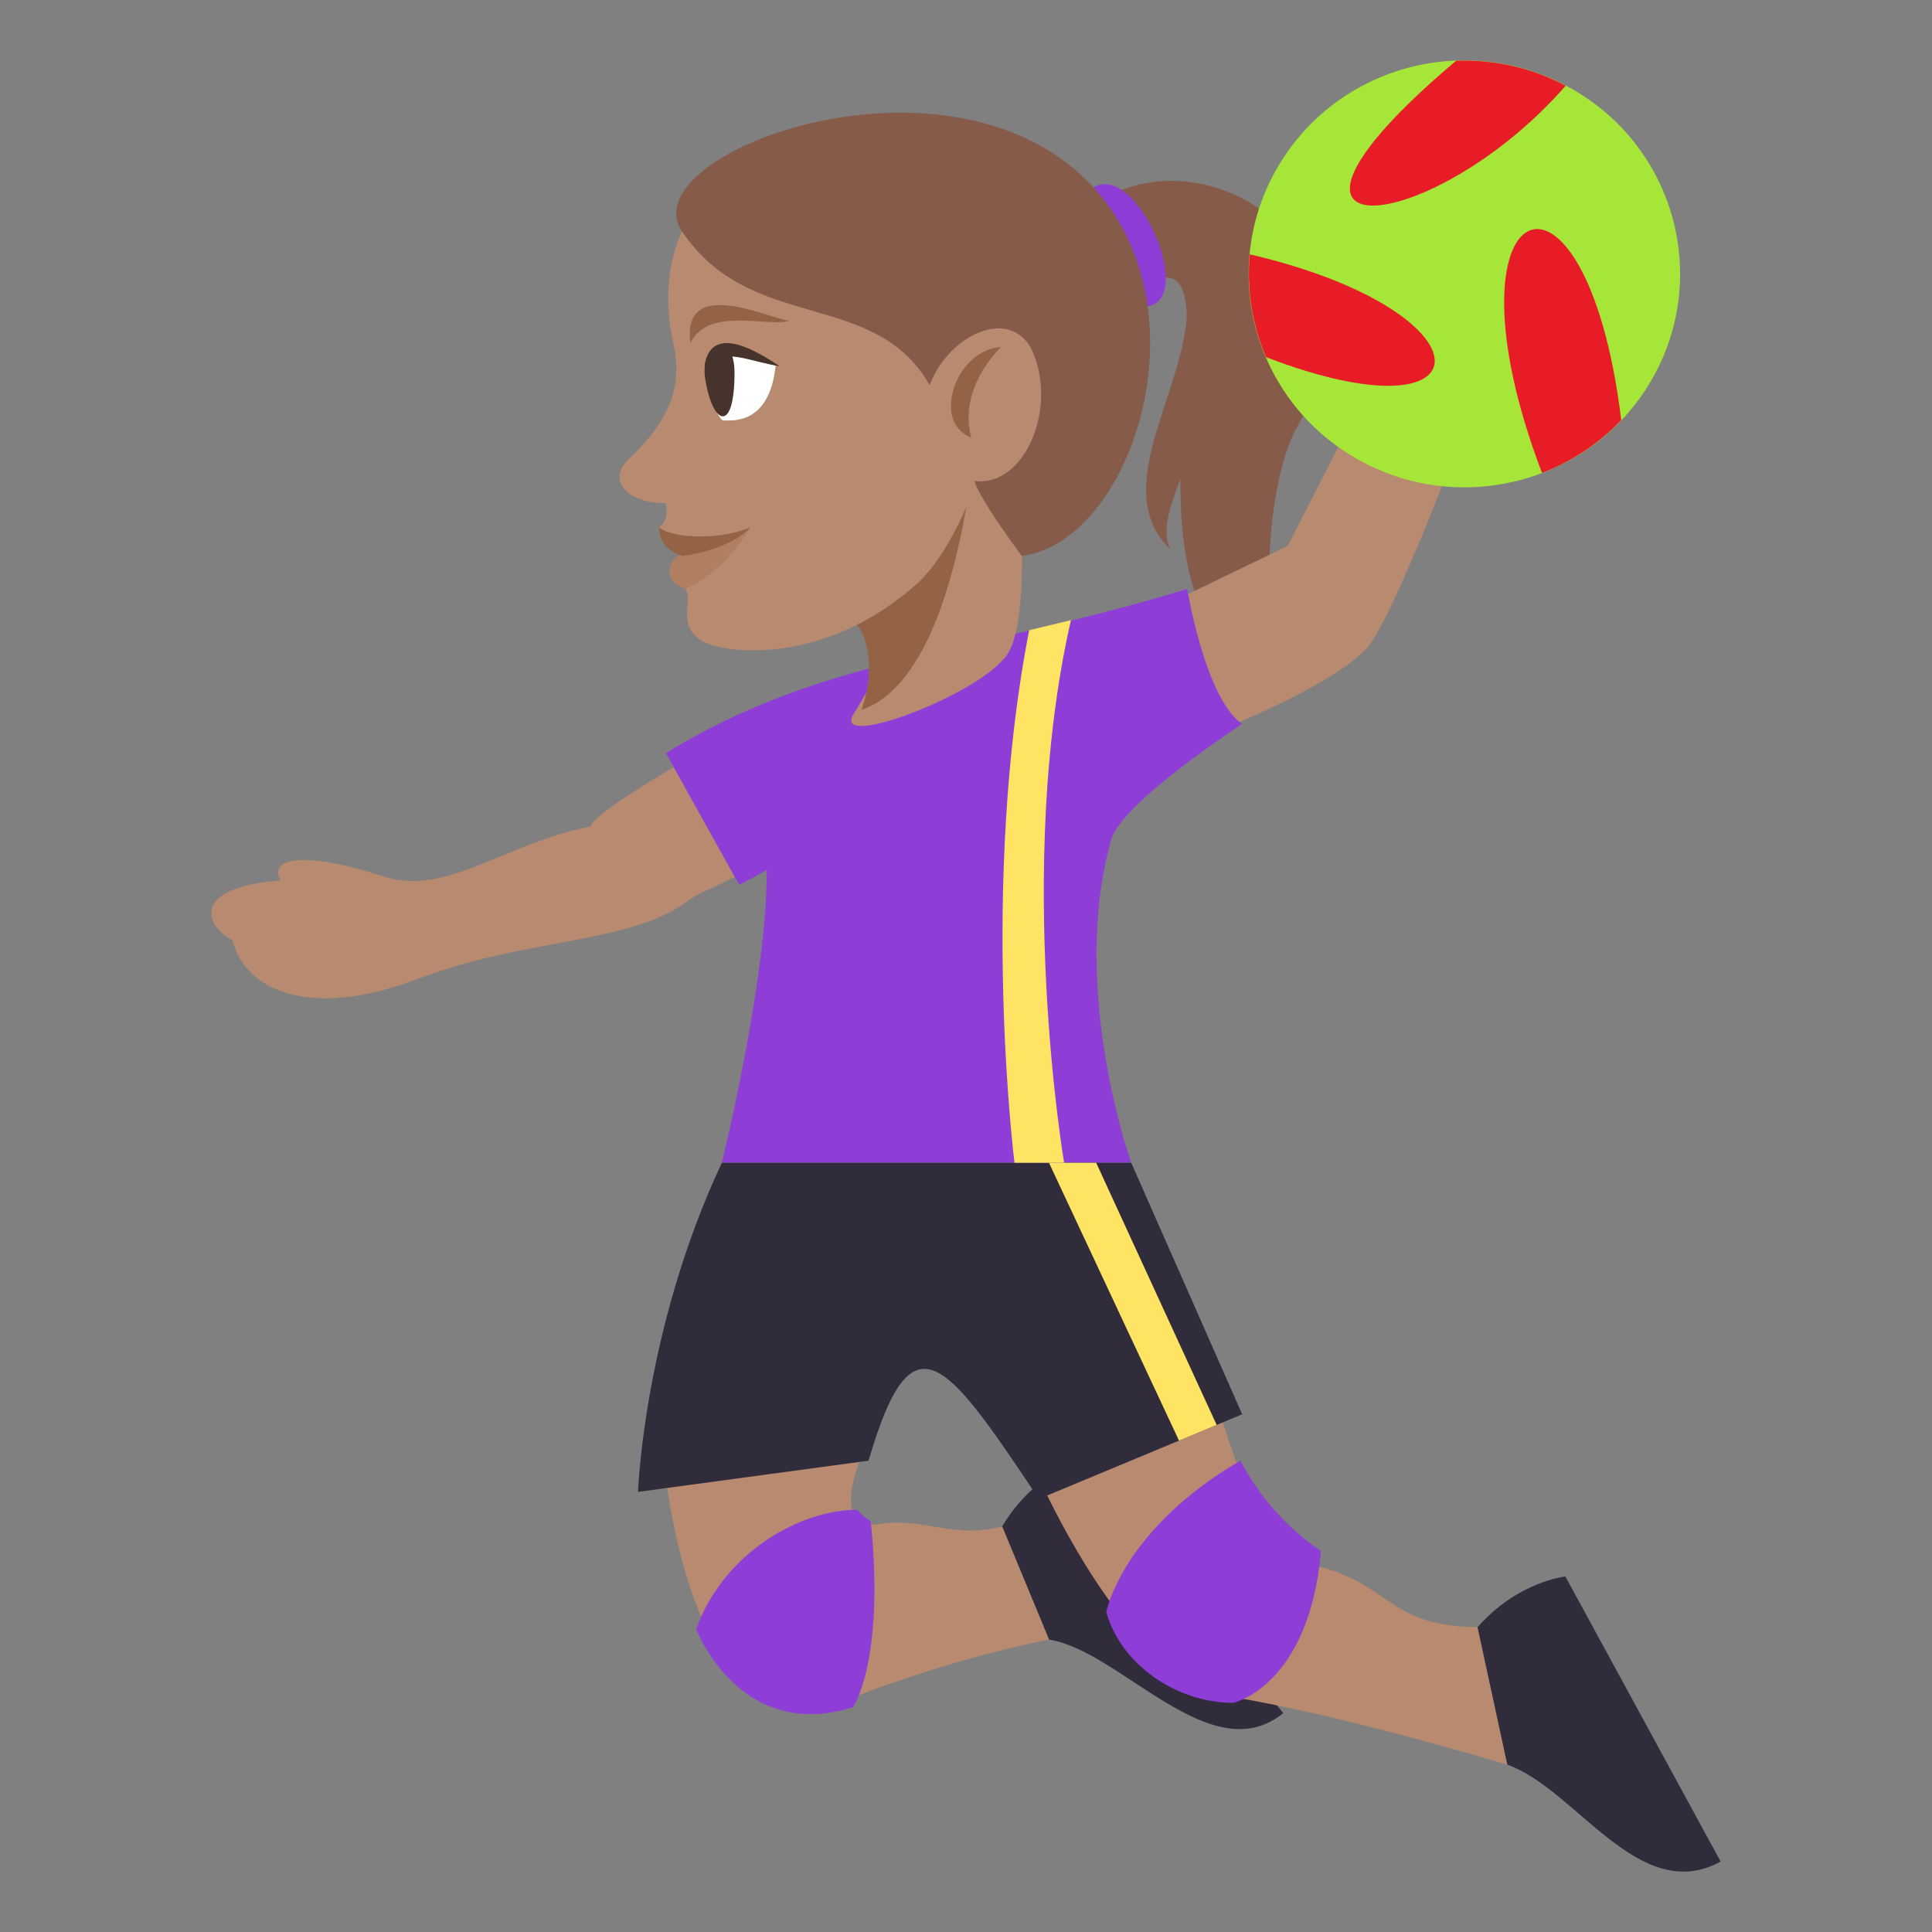 <?xml version="1.0" encoding="utf-8"?>
<!-- Generator: Adobe Illustrator 15.0.0, SVG Export Plug-In . SVG Version: 6.00 Build 0)  -->
<!DOCTYPE svg PUBLIC "-//W3C//DTD SVG 1.1//EN" "http://www.w3.org/Graphics/SVG/1.1/DTD/svg11.dtd">
<svg version="1.1" id="Layer_1" xmlns="http://www.w3.org/2000/svg" xmlns:xlink="http://www.w3.org/1999/xlink" x="0px" y="0px"
	 width="64px" height="64px" viewBox="0 0 64 64" enable-background="new 0 0 64 64" xml:space="preserve">
<rect x="0" y="0" width="64" height="64" fill="#808080" stroke="none"/>
<path fill="#875B49" d="M42.966,22.532c-1.275-0.698-1.19-6.345,0.044-8.464c2.979-5.12-2.117-9.417-6.069-7.69l1.097,3.018
	C41.694,7.369,35.645,21.44,42.966,22.532z"/>
<path fill="#875B49" d="M38.776,18.199c-1.014-1.771,4.233-7.4,0.417-8.912C40.03,12.037,36.423,15.975,38.776,18.199z"/>
<path fill="#B88A6F" d="M22.319,25.415l2.021,3.63c-1.104,0.564-1.063,0.453-1.724,0.914c-1.872,1.301-5.343,1.146-8.782,2.47
	C10.561,33.687,8.191,33,7.699,31.149c0,0-0.736-0.36-0.697-0.948c0.062-0.933,2.285-1.033,2.285-1.033
	c-0.387-0.777,0.816-0.98,3.442-0.129c2.038,0.658,3.966-1.092,6.835-1.662C19.625,27.019,21.767,25.734,22.319,25.415z"/>
<path fill="#302C3B" d="M34.749,54.313c2.383,0.375,5.365,4.38,7.762,2.436l-6.75-8.362c0,0-1.52,0.435-2.564,2.177L34.749,54.313z"
	/>
<path fill="#B88A6F" d="M42.659,18.083l2.889-5.662l3.115,1.332c0,0-2.109,5.764-3.205,7.477c-0.838,1.309-4.996,2.932-4.996,2.932
	l-1.465-4.311L42.659,18.083z"/>
<path fill="#B88A6F" d="M48.946,53.903l0.986,4.555c0,0-5.42-1.64-9.17-2.253c-3.771-0.618-6.834-8.351-6.834-8.351l6.396-1.332
	c0,0,1.463,5.045,2.52,5.203C46.169,52.225,45.683,53.861,48.946,53.903z"/>
<path fill="#B88A6F" d="M34.749,54.313l-1.553-3.75c-1.57,0.426-2.619-0.301-4.042-0.08c-1.824,0.283-0.498-2.539-0.498-2.539
	l-6.787-0.897c0,0,0.489,11.503,6.271,9.228C31.681,54.88,34.749,54.313,34.749,54.313z"/>
<path fill="#8E3ED6" d="M41.091,48.387c0.635,1.208,1.551,2.24,2.67,2.996c-0.4,4.485-2.908,5.026-2.908,5.026
	c-1.877,0-3.727-1.271-4.207-3.012C36.974,52.101,38.237,50.04,41.091,48.387z"/>
<path fill="#8E3ED6" d="M28.398,50.012c0.127,0.149,0.277,0.279,0.447,0.38c0.475,4.643-0.588,6.16-0.588,6.16
	c-3.761,1.186-5.197-2.586-5.197-2.586C23.99,51.394,26.541,50.012,28.398,50.012z"/>
<path fill="#302C3B" d="M49.933,58.458c2.275,0.797,4.359,4.689,7.066,3.209l-5.143-9.442c0,0-1.57,0.153-2.91,1.679L49.933,58.458z
	"/>
<path fill="#8E3ED6" d="M41.149,23.982c-1.217-0.82-1.822-4.472-1.822-4.472c-7.236,2.21-12.025,2.21-17.267,5.438l2.428,4.365
	c0.303-0.154,0.605-0.322,0.909-0.494c0.031,3.569-1.485,9.699-1.485,9.699h13.562c0,0-2.066-5.78-0.662-10.708
	C37.163,26.573,41.149,23.982,41.149,23.982z"/>
<path fill="#302C3B" d="M37.474,38.519H23.912c-2.592,5.521-2.777,10.902-2.777,10.902l7.636-1.034
	c1.449-4.951,2.541-3.374,5.644,1.267l6.734-2.803L37.474,38.519z"/>
<polygon fill="#FFE463" points="40.304,47.203 39.056,47.722 34.749,38.519 36.313,38.519 "/>
<path fill="#FFE463" d="M35.476,20.544l-1.383,0.332c-1.648,8.449-0.486,17.642-0.486,17.642h1.643
	C35.249,38.519,33.595,28.747,35.476,20.544z"/>
<path fill="#A6E639" d="M52.081,2.95c3.42,1.952,4.588,6.274,2.617,9.658c-1.977,3.384-6.342,4.539-9.76,2.586
	c-3.416-1.95-4.59-6.272-2.615-9.655C44.296,2.152,48.665,0.997,52.081,2.95z"/>
<path fill="#E81C27" d="M51.866,2.839c-4.459,5.095-11.4,5.755-3.682-0.783c0.018-0.016,0.035-0.029,0.053-0.043
	C49.464,1.964,50.714,2.231,51.866,2.839z"/>
<path fill="#E81C27" d="M51.081,15.666c-3.551-9.322,1.443-11.445,2.625-1.748C52.958,14.701,52.062,15.292,51.081,15.666z"/>
<path fill="#E81C27" d="M41.401,8.425c8.152,1.906,8.004,6.275,0.539,3.406C41.483,10.761,41.292,9.591,41.401,8.425z"/>
<path fill="#B88A6F" d="M27.306,19.825c3.274,0.192,1.652,2.71,0.967,3.831c-0.741,1.214,4.205-0.654,5.089-1.969
	c0.972-1.439,0.203-7.488,0.203-7.488L27.306,19.825z"/>
<path fill="#8E3ED6" d="M36.159,6.248c-1.102,0.787-0.457,4.039,1.758,3.913C39.734,10.057,37.619,5.203,36.159,6.248z"/>
<path fill="#946346" d="M27.306,19.825c2.301,0.963,1.232,3.688,1.232,3.688c3.285-1.09,3.795-9.313,3.795-9.313L27.306,19.825z"/>
<path fill="#B88A6F" d="M29.851,4.406c-7.287,0-8.204,4.083-7.536,7.014c0.354,1.555-0.354,2.724-1.492,3.791
	c-0.7,0.658-0.123,1.457,1.23,1.457c0.131,0.617-0.222,0.809-0.222,0.809s1.003,0.703,0.79,0.941c-0.312,0-0.776,0.689-0.031,1.008
	c0.647,0.275-0.759,1.859,1.774,2.09c1.927,0.176,4.136-0.512,5.989-2.158c1.122-0.996,1.853-3.057,1.853-3.057
	C36.052,15.66,40.825,10.166,29.851,4.406z"/>
<path fill="#946346" d="M31.505,13.543c-0.044-1.058,0.787-2.009,1.658-2.044c0,0-1.443,1.313-0.99,3
	C32.173,14.5,31.536,14.281,31.505,13.543z"/>
<path fill="#875B49" d="M22.584,7.65c2.271,3.417,6.394,1.893,8.21,5.108c0.658-1.738,2.787-2.654,3.443-1.04
	c0.776,1.908-0.338,4.43-1.958,4.215c0.18,0.627,1.57,2.484,1.57,2.484c3.82-0.498,6.427-8.92,1.711-12.841
	C30.597,1.449,20.952,5.197,22.584,7.65z"/>
<path fill-rule="evenodd" clip-rule="evenodd" fill="#946346" d="M22.868,11.366c-0.266-2.171,2.344-0.921,3.276-0.733
	C25.353,10.835,23.471,10.149,22.868,11.366z"/>
<path fill="#B07E61" d="M24.857,17.476c-0.766,1.246-1.619,1.797-2.156,2.027c-0.869-0.266-0.465-1.156-0.063-1.156
	C22.949,18.347,23.519,18.027,24.857,17.476z"/>
<path fill="#946346" d="M24.857,17.476c-0.73,0.762-2.235,0.941-2.235,0.941c-0.222-0.07-0.79-0.273-0.79-0.941
	C22.263,17.816,23.75,17.919,24.857,17.476z"/>
<path fill="#FFFFFF" d="M25.694,12.11c-0.209,1.986-1.454,1.817-1.751,1.817C23.568,13.697,22.412,10.408,25.694,12.11z"/>
<path fill="#45332C" d="M23.362,12.561c0.247,1.533,0.967,1.813,0.97-0.202C24.335,10.88,23.163,11.329,23.362,12.561z"/>
<path fill-rule="evenodd" clip-rule="evenodd" fill="#45332C" d="M23.339,12.132c0.216-1.469,1.796-0.458,2.49,0
	C24.757,11.965,24.018,11.493,23.339,12.132z"/>
</svg>
